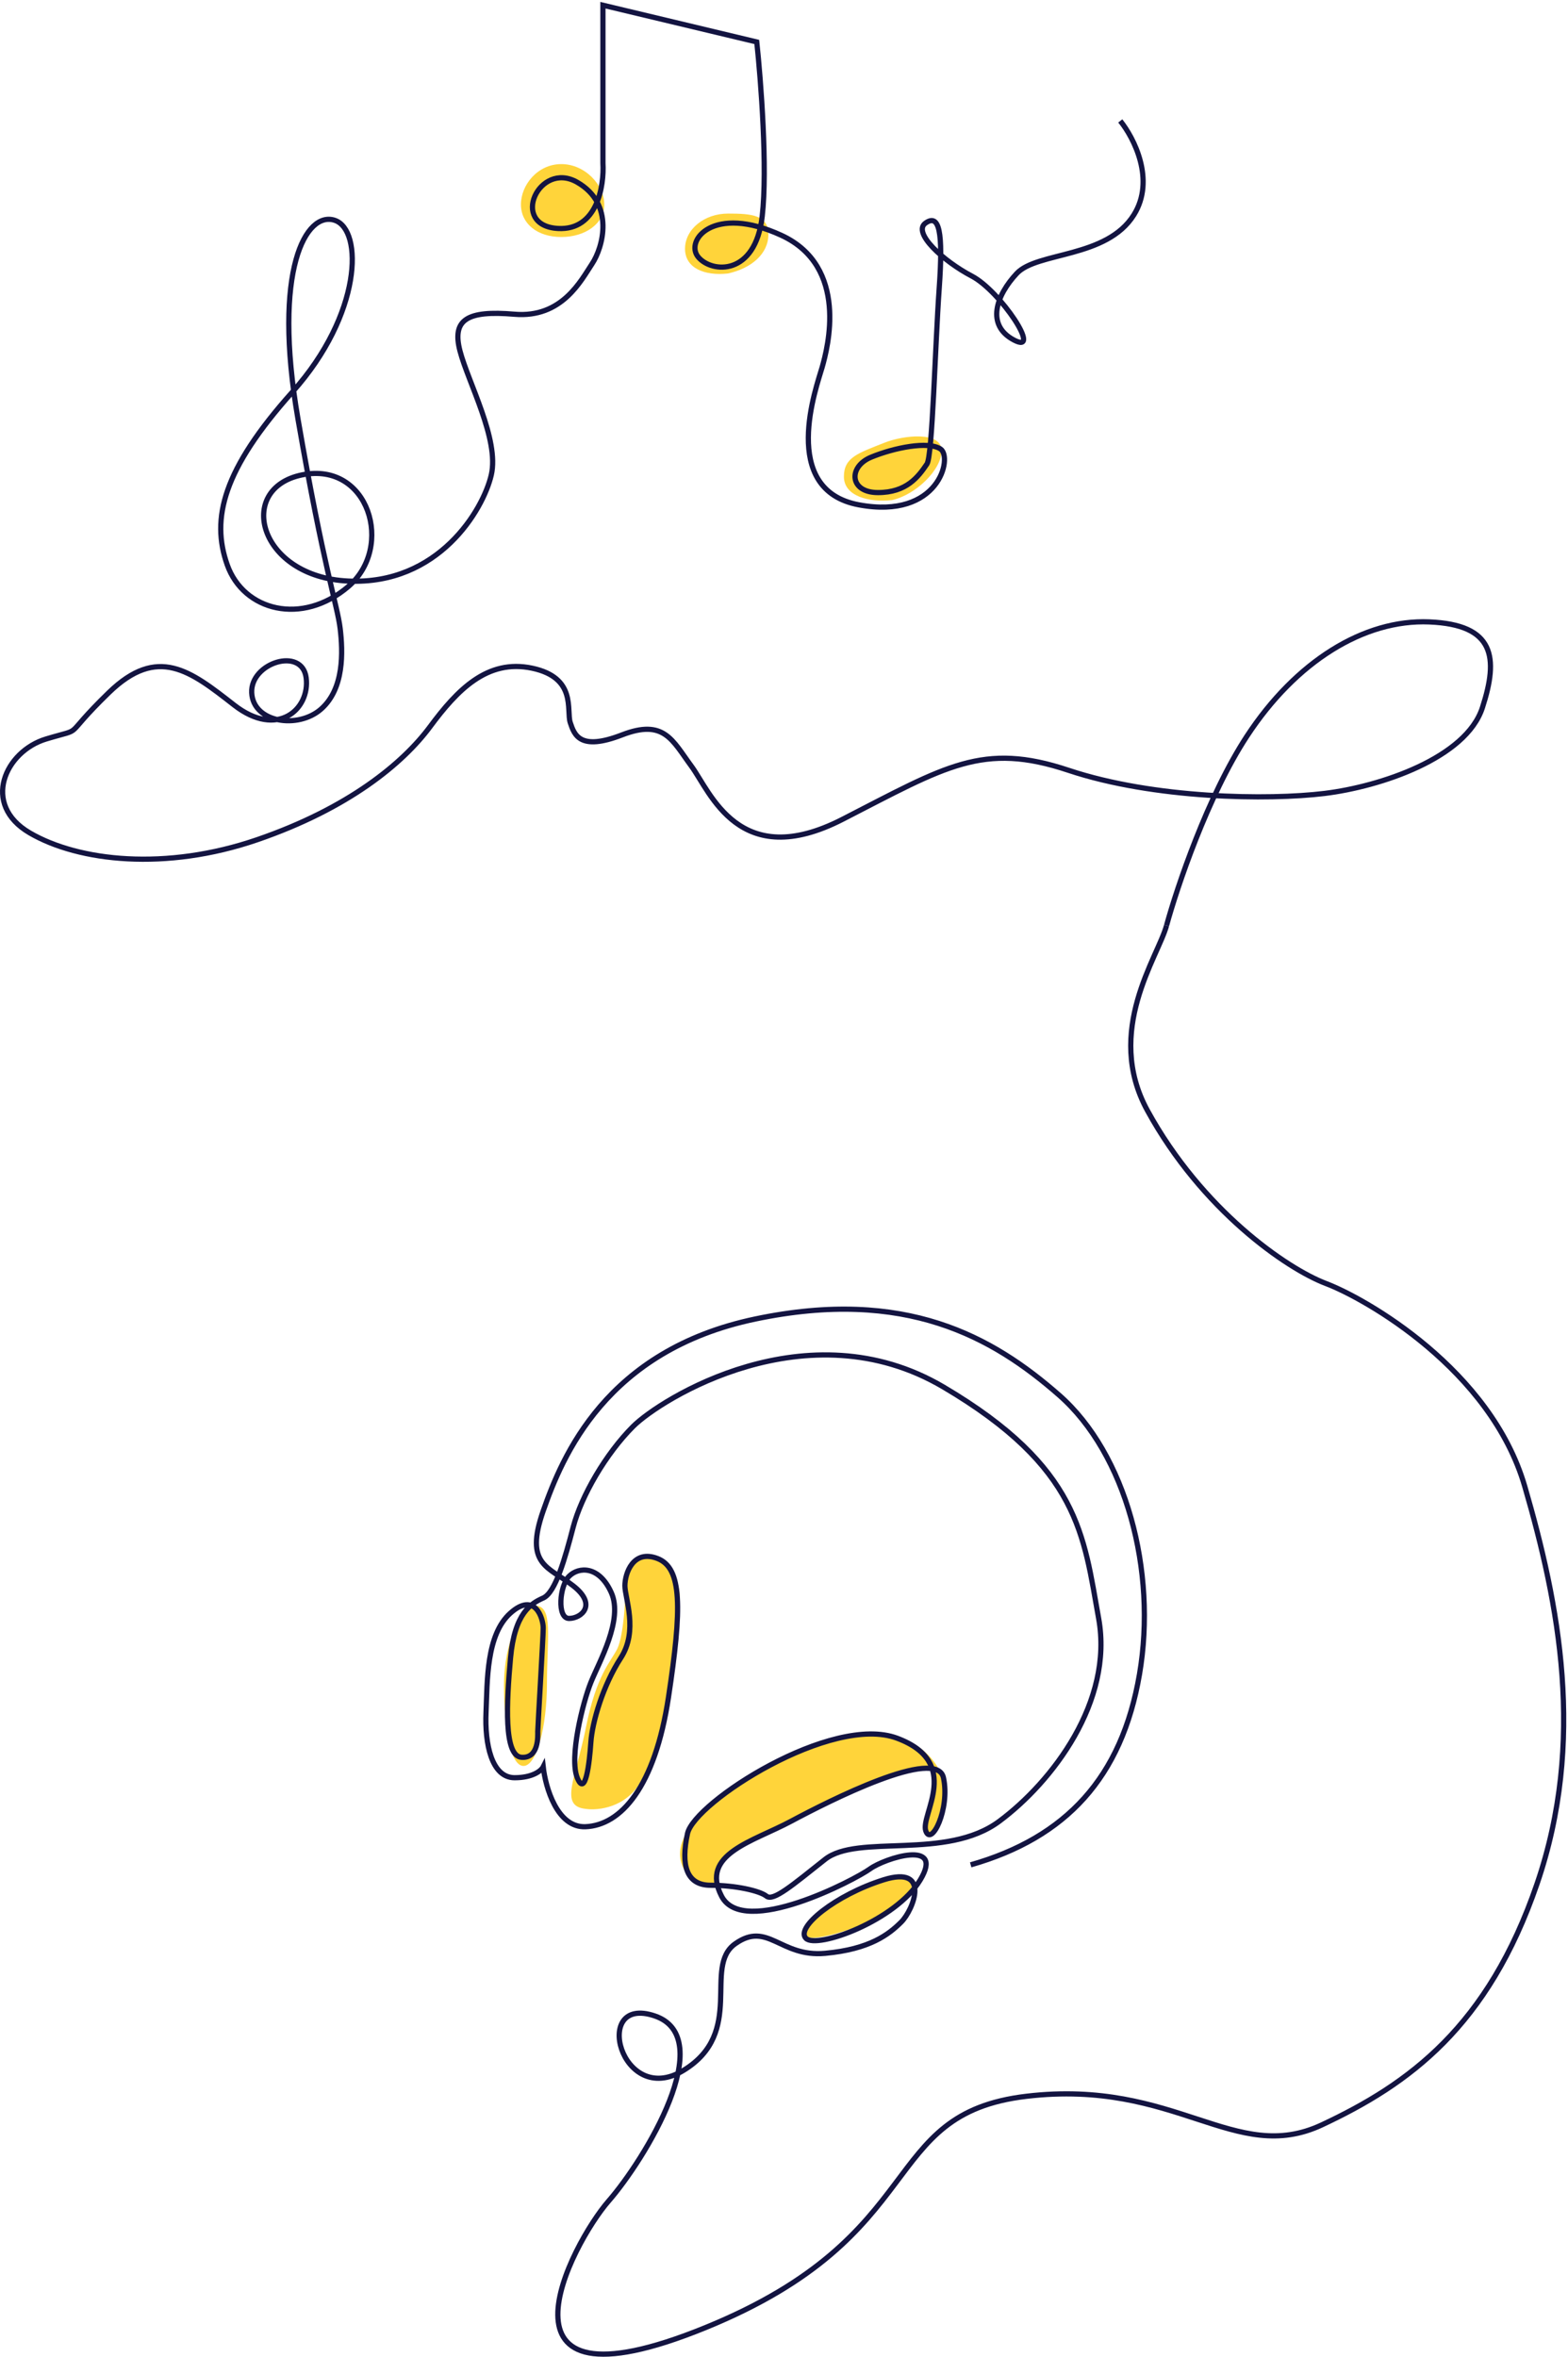 <svg width="602" height="905" fill="none" xmlns="http://www.w3.org/2000/svg"><path d="M232 78.5c0 7.456-7.387 12.5-16.5 12.5S200 85.956 200 78.5 206.387 63 215.5 63 232 71.044 232 78.5ZM295 90c0 7.456-6.5 13-15.5 15-9 1-16.5-2.044-16.5-9.5 0-7.456 7.387-13.5 16.5-13.5s15.5.544 15.5 8ZM361.5 172.999c0 7.456-10 17-19 19-9 1-18.5-1.544-18.5-9 0-7.456 5.5-9 15.5-13 7.5-3 22-4.456 22 3Z" fill="#FFD43A"/><path d="M430.101 46.427c5.227 6.447 13.59 22.684 5.227 36.065-10.454 16.725-37.11 14.112-44.95 22.475-7.84 8.363-12.022 19.861-1.045 25.611 10.976 5.749-5.227-18.816-16.203-24.566-10.977-5.749-22.998-16.725-17.771-20.384 5.226-3.659 6.795 3.136 5.227 25.088-1.569 21.953-2.586 64.284-4.705 67.425-3.332 4.941-7.84 10.976-18.816 10.976-10.976 0-11.499-9.931-2.613-13.589 8.885-3.659 21.952-6.272 26.656-3.136 4.704 3.136-.523 27.179-31.36 21.429-30.838-5.749-16.203-45.472-14.113-52.79 2.091-7.317 10.454-38.678-15.68-50.7-26.133-12.02-37.11 2.092-31.883 8.364s21.952 7.317 24.566-15.68c2.091-18.399-.523-52.268-2.091-66.903L231.485 2v60.63c.523 8.711-2.195 25.925-17.248 25.089-18.817-1.046-7.318-26.134 7.317-17.771 14.635 8.362 9.931 25.088 5.75 31.36-4.182 6.272-11.499 20.907-29.793 19.339-18.293-1.568-24.043 2.091-20.907 14.112 3.136 12.022 15.158 33.974 12.022 47.564-3.136 13.589-20.384 42.336-54.881 40.768-34.496-1.568-43.382-35.542-17.771-40.768 25.611-5.227 35.542 27.701 17.771 42.859-17.771 15.157-40.246 9.408-46.518-8.363-6.272-17.771-1.568-36.587 25.088-66.38 26.657-29.792 27.179-62.198 16.203-65.856-10.976-3.66-24.043 18.816-14.112 76.31s15.158 71.606 16.203 80.492c1.045 8.885 1.568 22.997-7.318 30.837-8.885 7.841-26.133 5.227-26.656-6.272-.523-11.498 19.339-17.771 20.907-5.749 1.568 12.021-10.976 23.52-27.702 10.453-16.725-13.066-29.27-22.997-48.086-4.704-18.816 18.294-8.362 13.067-24.043 17.771-15.68 4.704-25.088 25.089-6.272 36.065 18.816 10.976 52.267 14.635 87.287 2.613 35.019-12.021 55.926-29.27 66.379-43.382 10.454-14.112 21.953-26.133 39.201-22.475 17.248 3.659 13.067 16.203 14.635 20.907 1.568 4.704 3.658 10.976 19.861 4.704 16.203-6.272 19.339 2.091 26.657 12.022 7.317 9.931 18.293 40.768 58.017 20.384 39.723-20.384 53.835-29.792 86.763-18.816 32.929 10.976 76.834 11.499 98.263 8.885 21.43-2.613 54.358-13.589 60.63-32.928 6.272-19.339 4.704-31.883-20.384-32.929-25.088-1.045-51.222 15.158-70.038 43.905-15.053 22.998-26.831 58.017-30.838 72.652" stroke="#131441" stroke-width="2"/><path d="M267.999 723.5c2 1.2 6.166.5 8 0-.334-1.333-.6-4.8 1-8 2-4 7-7 11.5-9s34-16 41.5-20 22-8.5 27-7-1 16.5-2 22 4 2 6.5-4.5 2.5-16.5-6.5-24.5-20.5-9-40-3.5-43.5 22.5-51 34 1.5 19 4 20.5ZM350 723.001c1.355 3.447-7.929 11.643-17.602 15.442-9.672 3.8-22.71 7.655-24.064 4.208-1.354-3.448 9.487-12.892 19.16-16.692 9.673-3.8 21.152-6.406 22.506-2.958ZM246.001 684c-5.6 10-16.334 11.167-21 10.5-10.5-1-4-11.5 0-31.5s9.5-25 12-30 3.5-22 3-26.5 3-8.5 10.5-8.5 6 4.5 9.5 10-3 38-3.5 47-3.5 16.5-10.5 29ZM210 646c0 17.121-4.029 32-9 32s-7.5-13.879-7.5-31c0-17.121 7.029-30.5 12-30.5 7 0 4.5 12.379 4.5 29.5Z" fill="#FFD43A"/><path d="M447.872 355.328c-3.2 12.022-24.043 40.56-7.317 71.084 20.907 38.155 53.376 60.63 68.534 66.379 15.157 5.75 63.243 32.929 76.31 77.879s23.521 97.74 4.704 152.621c-18.816 54.88-49.131 76.833-82.582 92.513-33.451 15.68-55.926-17.771-113.42-10.976-57.495 6.794-36.065 53.312-123.351 88.854-87.287 35.542-51.222-32.405-37.11-48.608 14.112-16.203 42.336-62.721 17.771-71.084-24.566-8.363-13.067 35.542 10.976 20.907 24.043-14.635 7.317-39.723 19.861-48.609 12.545-8.885 17.249 5.227 34.497 3.659 17.248-1.568 24.566-7.317 29.27-12.022 4.704-4.704 11.498-21.952-6.795-16.202-18.294 5.749-33.974 18.293-29.793 22.475 4.182 4.181 34.497-6.795 43.905-22.475 9.408-15.681-13.589-8.363-19.339-4.182-5.749 4.182-48.609 26.657-56.971 10.454-8.363-16.203 12.021-20.907 26.656-28.747 14.635-7.841 55.926-28.747 58.54-16.726 2.613 12.022-4.705 26.656-6.795 20.384-2.091-6.272 14.112-26.133-10.976-35.542-25.089-9.408-77.879 24.566-80.492 36.588-2.614 12.021-.523 19.861 8.885 19.861s18.817 2.091 21.43 4.182c2.613 2.09 9.931-4.182 22.475-14.113 12.544-9.93 46.518.523 66.902-14.634 20.384-15.158 43.905-45.996 38.155-77.879-5.749-31.883-7.317-58.017-59.584-88.854-52.268-30.838-108.717 4.704-119.17 15.157-10.454 10.454-19.862 26.657-22.998 38.678-3.136 12.022-6.795 25.088-11.499 27.179-4.704 2.091-10.976 5.749-12.544 22.998-1.568 17.248-2.613 37.632 4.182 38.155 6.794.523 6.271-8.363 6.271-9.931 0-1.568 2.091-36.064 2.091-39.723 0-3.659-3.135-14.112-12.544-5.75-9.408 8.363-8.886 26.134-9.408 38.156-.523 12.021 2.09 25.088 10.976 25.088 7.108 0 10.279-2.788 10.976-4.181.871 7.84 5.332 23.415 16.203 22.997 13.59-.522 26.657-15.157 31.883-49.654 5.227-34.496 5.227-49.654-4.181-53.312-9.408-3.659-12.544 5.749-12.544 10.453s5.226 17.248-1.568 27.702c-6.795 10.453-10.976 24.565-11.499 32.406-.523 7.84-2.091 21.429-5.227 13.589-3.136-7.84 2.091-28.747 5.227-36.587 3.136-7.84 12.544-24.043 7.84-34.497-4.704-10.453-12.544-9.93-16.203-6.272-3.659 3.659-4.704 16.203 0 16.203s10.976-5.227 1.568-12.544c-9.408-7.317-18.816-7.84-11.499-28.747 7.318-20.907 24.043-61.676 81.537-73.697 57.495-12.022 90.946 6.795 116.557 29.27 25.611 22.475 37.632 67.425 30.837 107.148-6.794 39.723-28.224 62.721-64.811 73.174" stroke="#131441" stroke-width="2"/></svg>